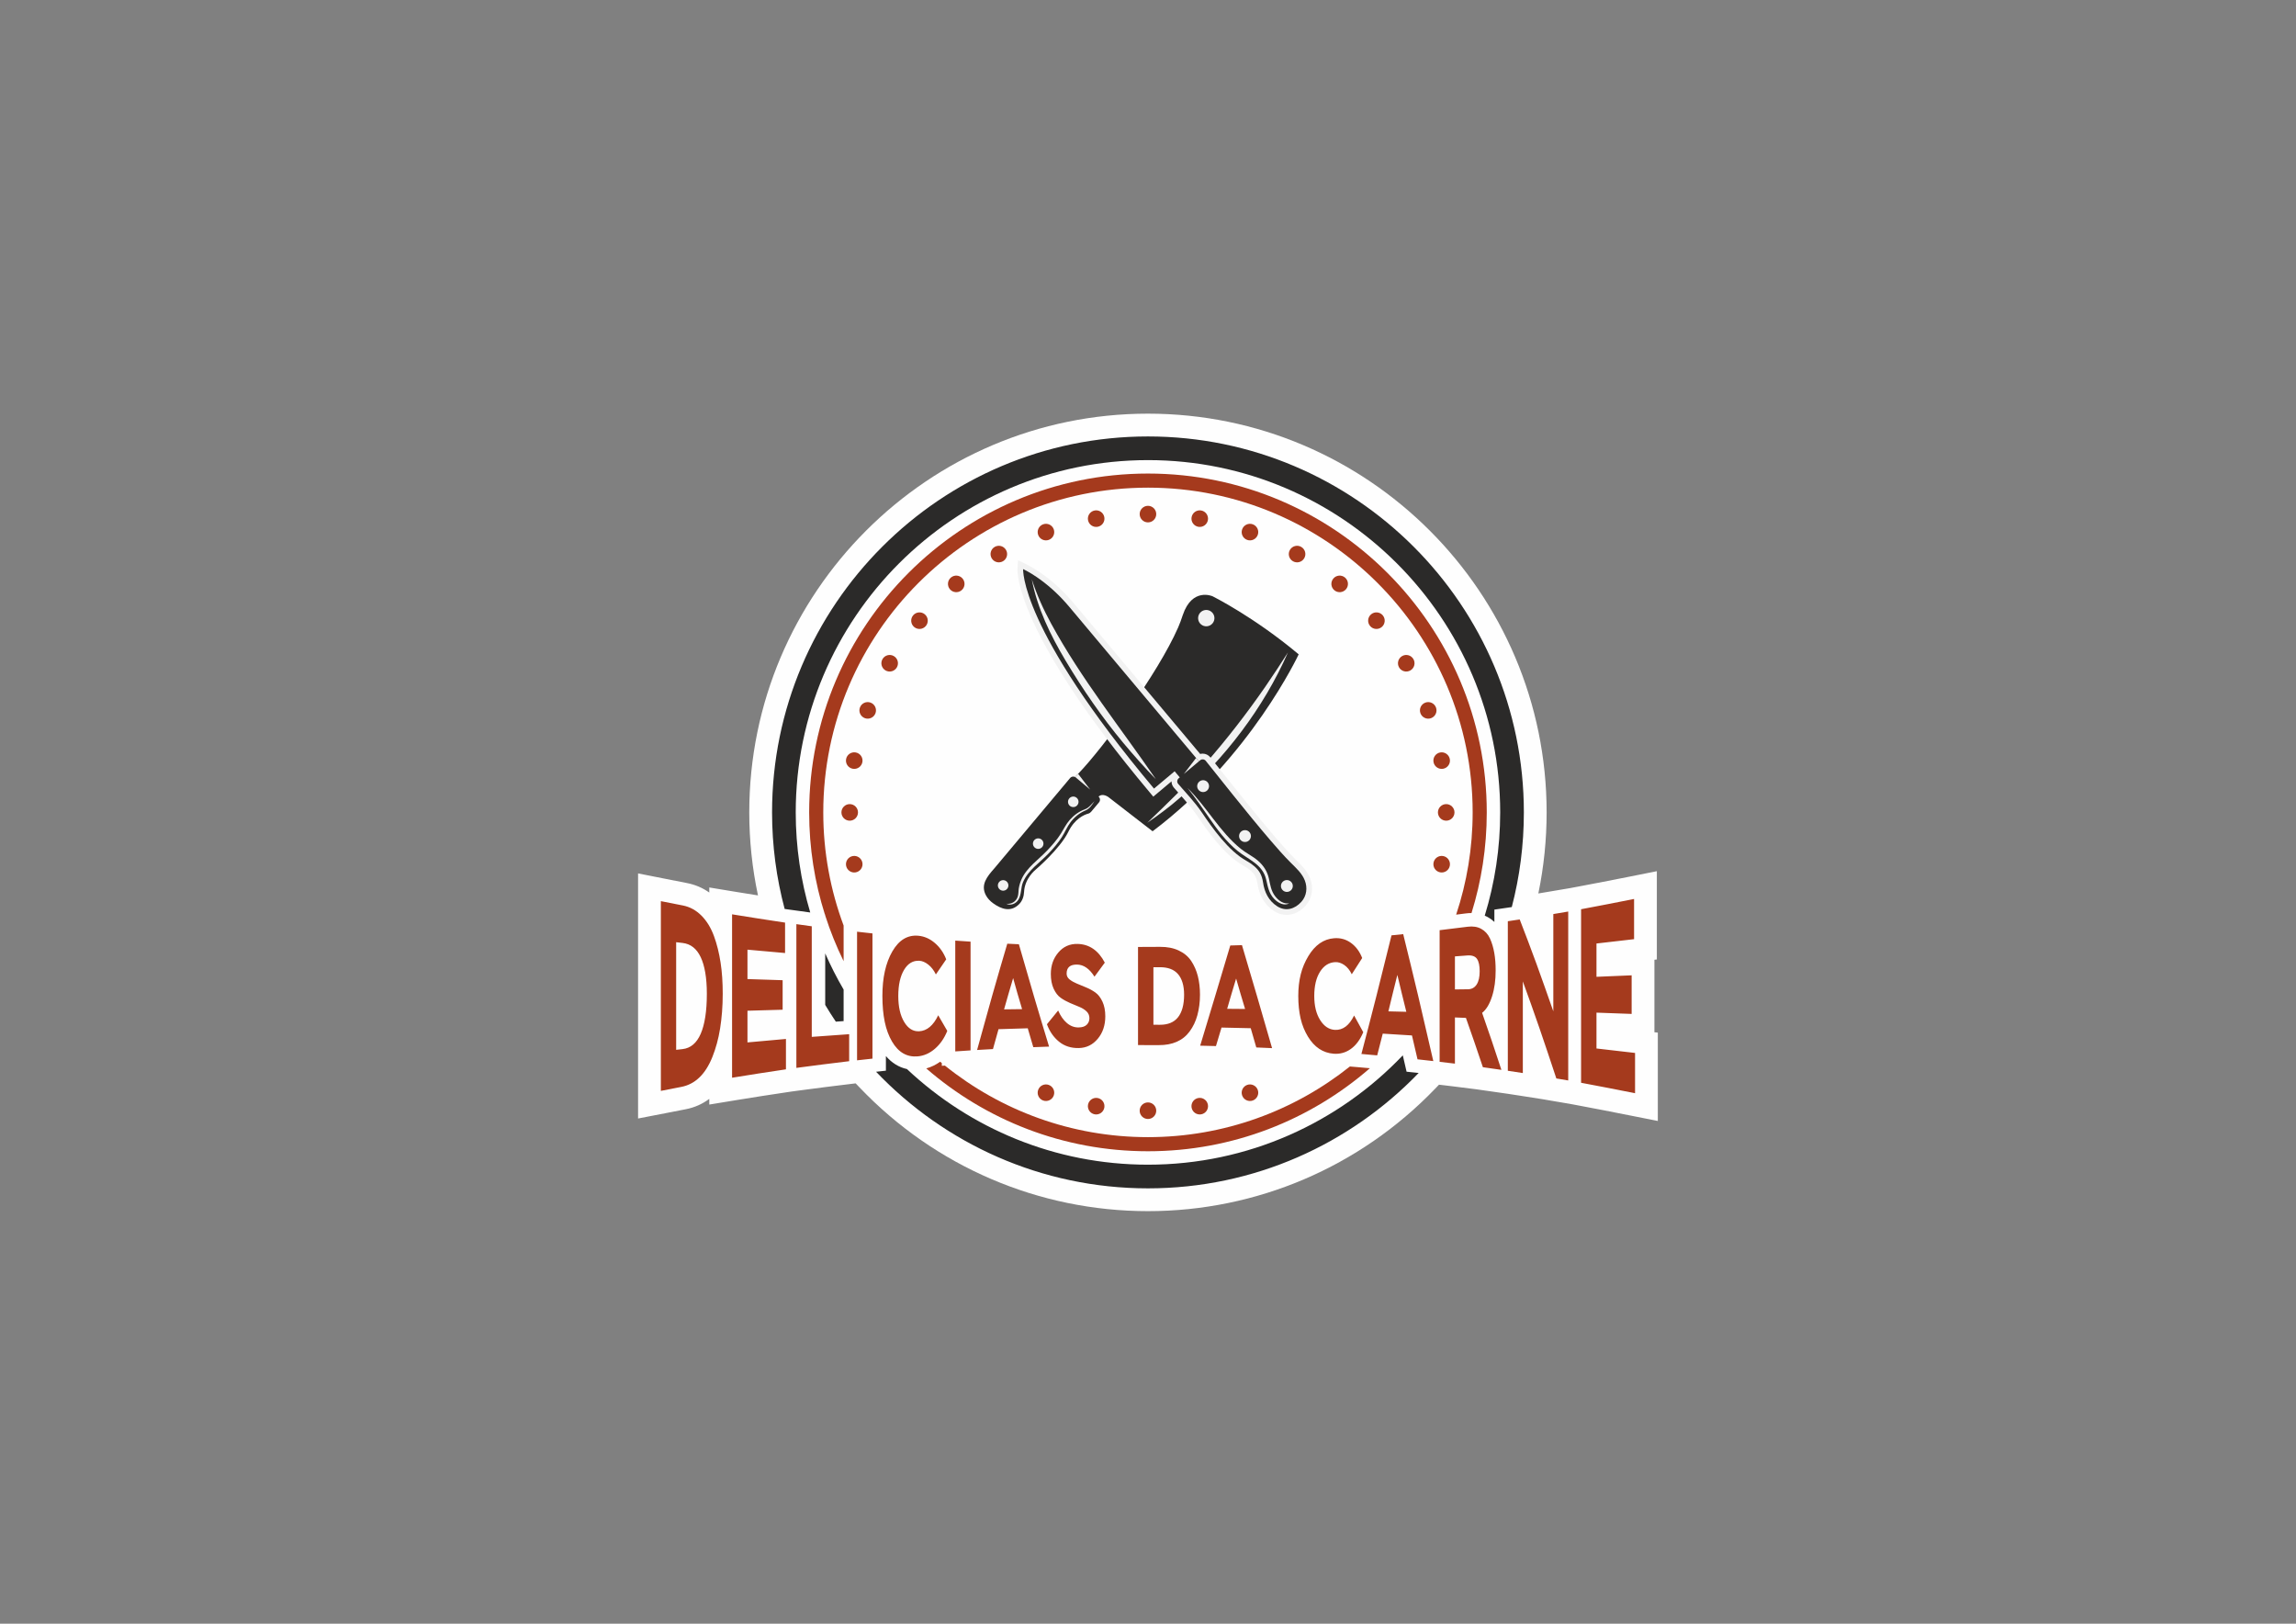 <?xml version="1.0" encoding="UTF-8"?>
<!DOCTYPE svg PUBLIC "-//W3C//DTD SVG 1.1//EN" "http://www.w3.org/Graphics/SVG/1.1/DTD/svg11.dtd">
<!-- Creator: CorelDRAW 2019 (64 Bit) -->
<svg xmlns="http://www.w3.org/2000/svg" xml:space="preserve" width="297mm" height="210mm" version="1.1" style="shape-rendering:geometricPrecision; text-rendering:geometricPrecision; image-rendering:optimizeQuality; fill-rule:evenodd; clip-rule:evenodd"
viewBox="0 0 29700 21000"
 xmlns:xlink="http://www.w3.org/1999/xlink"
 xmlns:xodm="http://www.corel.com/coreldraw/odm/2003">
 <rect x="0" y="0" width="29700" height="21000" fill="#808080" stroke="none"/>
 <defs>
  <style type="text/css">
   <![CDATA[
    .fil0 {fill:#FEFEFE}
    .fil1 {fill:#2B2A29;fill-rule:nonzero}
    .fil2 {fill:#A53A1D;fill-rule:nonzero}
    .fil3 {fill:#F2F2F2;fill-rule:nonzero}
   ]]>
  </style>
 </defs>
 <g id="Camada_x0020_1">
  <g id="_2591158954656">
   <path class="fil0" d="M18614.31 14028.77l-50.85 52.8c-974.59,1012.28 -2307.84,1582.69 -3713.94,1582.69 -1414.15,0 -2754.52,-576.86 -3730.16,-1599.23l-50.8 -53.25 -12.97 1.36 -35.66 4.32c-226.41,27.39 -452.81,55.32 -678.82,85.95l-103.1 13.99 -27.92 4.15c-231.06,34.4 -461.95,70.03 -692.47,107.93l-342.54 56.36 0 -73.51c-87.02,64.89 -188.59,111.68 -305.99,134.31 -88.18,17.01 -176.28,34.45 -264.45,51.5l-350.73 67.93 0 -357.25c0,-408.95 0,-817.87 0,-1226.81 0,-409.05 0,-818.06 0,-1227.11l0 -358.65 351.84 69.52c94.22,18.63 188.45,37.25 282.73,55.61 105.25,20.49 201.28,62.04 286.6,122.07l0 -65.4 342.66 56.51c95.68,15.77 191.46,31.09 287.27,46.11 -75.03,-352.68 -112.72,-712.47 -112.72,-1073.54 0,-2843.83 2313.42,-5157.13 5157.23,-5157.13 2843.75,0 5157.13,2313.37 5157.13,5157.13 0,352.42 -35.78,703.75 -107.26,1048.42l144.92 -24.3c64.28,-10.78 128.51,-21.82 192.79,-32.59l66.43 -11.14 94.55 -17.66c227.6,-42.49 454.89,-86.79 681.96,-132.08l352.38 -70.3 0 359.31c0,173.29 0,346.62 0,519.92l0 262.41 -31.5 3.67 0 201.49c0,166.39 0,332.76 0,499.15l0 236.95 44.11 5.07 0 262.66c0,173.66 0,347.29 0,520.95l0 358.97 -352.11 -69.91c-231.32,-45.92 -462.79,-91.36 -694.67,-134.5l-95.42 -17.76 -65.78 -11.04c-51.72,-8.69 -103.41,-17.36 -155.08,-26.28l-123.59 -21.33 -305.43 -47.85c-50.34,-7.9 -100.71,-15.75 -151.12,-23.22l-122.31 -17.53c-79.72,-11.43 -159.43,-22.78 -239.15,-34.14l-43.77 -6.23 -313.14 -39.4c-37.23,-4.69 -74.5,-9.11 -111.75,-13.43l-57.4 -6.64z"/>
   <g>
    <path class="fil1" d="M14849.52 5950.82c-2512.43,0 -4556.31,2043.98 -4556.31,4556.31 0,449.5 65.73,883.91 187.6,1294.38 -51.91,-7.27 -103.85,-14.4 -155.79,-21.5l-143.87 -19.64 -31.36 -4.71c-106,-398.61 -162.79,-817.02 -162.79,-1248.53 0,-2681.16 2181.36,-4862.42 4862.52,-4862.42 2681.06,0 4862.42,2181.26 4862.42,4862.42 0,422.72 -54.31,832.99 -156.2,1224.25l-76.28 11.24 -148.86 21.69 0 150.42c0,2.92 0,5.87 0,8.79 -25.65,-24.01 -54.42,-45 -86.19,-62.49 -12.63,-6.96 -25.46,-13.19 -38.45,-18.65 129.74,-422.47 199.77,-870.82 199.77,-1335.25 0,-2512.33 -2043.96,-4556.31 -4556.21,-4556.31zm-4174.98 6379.94c70.57,160.93 150.14,317.05 238.12,467.67l0 83.58c0,108.1 0,216.22 0,324.32l-100.91 7.13c-47.58,-70.83 -93.29,-143.01 -137.21,-216.37l0 -301.81 0 -364.52zm1057.55 1495.96c815.6,766.37 1912.55,1236.65 3117.43,1236.65 1295.27,0 2466.07,-543.36 3296.4,-1414.08l20.97 90.54 27.95 120.95 123.46 12.88 32.85 3.5c-885.17,919.4 -2127.7,1492.39 -3501.63,1492.39 -1381.8,0 -2630.84,-579.42 -3516.95,-1508l127.06 -14.03 0 -155.79c0,-11.06 0,-22.1 0,-33.16 73.46,85.73 164.92,144.86 272.46,168.15z"/>
    <path class="fil2" d="M14849.52 6307.03c-2316.01,0 -4200.1,1884.19 -4200.1,4200.1 0,514.51 93.15,1007.62 263.24,1463.55l0 79.5 0 381.16c-93.1,-189.75 -172.87,-387.15 -238.12,-591.01l0 -11.38 -3.88 -0.55c-132.19,-417.14 -203.69,-860.97 -203.69,-1321.27 0,-2416.55 1965.9,-4382.55 4382.55,-4382.55 2416.45,0 4382.45,1966 4382.45,4382.55 0,453.08 -69.09,890.34 -197.33,1301.75 -24.11,-0.08 -48.39,1.52 -72.71,4.64 -41.96,5.38 -83.9,10.7 -125.88,15.94 138.37,-415.93 213.47,-860.51 213.47,-1322.33 0,-2315.91 -1884.19,-4200.1 -4200,-4200.1zm-2688.02 7424.73c7.17,5.99 14.23,12.03 21.43,17.97l0 34.84 39.86 -2.73c719.84,578.52 1633.46,925.31 2626.73,925.31 986.55,0 1894.62,-342.12 2612.21,-913.72l134.05 11.38c41.5,3.53 83.02,7.27 124.5,11.02 -769.55,668.62 -1773.72,1073.85 -2870.76,1073.85 -1095.69,0 -2098.72,-404.14 -2867.87,-1071.2 64.65,-17.75 124.8,-47.27 179.85,-86.72z"/>
    <path class="fil2" d="M14956.63 6649.11c0,59.24 -47.98,107.21 -107.11,107.21 -59.23,0 -107.21,-47.97 -107.21,-107.21 0,-59.16 47.98,-107.13 107.21,-107.13 59.13,0 107.11,47.97 107.11,107.13z"/>
    <path class="fil2" d="M14285.03 6689.17c10.31,58.29 -28.65,113.85 -86.84,124.06 -58.29,10.32 -113.85,-28.62 -124.17,-86.84 -10.31,-58.29 28.63,-113.92 86.92,-124.16 58.29,-10.29 113.85,28.65 124.09,86.94z"/>
    <path class="fil2" d="M13630.63 6845.12c20.29,55.63 -8.43,117.16 -63.99,137.35 -55.66,20.3 -117.11,-8.43 -137.38,-63.99 -20.2,-55.65 8.43,-117.18 64.09,-137.37 55.56,-20.27 117.08,8.45 137.28,64.01z"/>
    <path class="fil2" d="M13013.31 7112.44c29.57,51.21 12,116.74 -39.3,146.31 -51.22,29.67 -116.75,12.11 -146.32,-39.18 -29.57,-51.24 -12.01,-116.75 39.2,-146.34 51.22,-29.64 116.75,-12.01 146.42,39.21z"/>
    <path class="fil2" d="M12451.72 7482.9c37.99,45.32 32.12,112.91 -13.22,150.91 -45.34,38.02 -112.9,32.13 -151,-13.22 -38.02,-45.31 -32.13,-112.9 13.19,-150.9 45.34,-38.1 112.93,-32.13 151.03,13.21z"/>
    <path class="fil2" d="M11962.98 7945.21c45.34,38 51.21,105.59 13.22,150.9 -38.1,45.35 -105.69,51.24 -151.03,13.22 -45.32,-38 -51.21,-105.59 -13.19,-150.91 38.09,-45.34 105.66,-51.23 151,-13.21z"/>
    <path class="fil2" d="M11561.93 8485.32c51.22,29.64 68.78,95.11 39.21,146.39 -29.57,51.24 -95.1,68.78 -146.32,39.21 -51.3,-29.57 -68.87,-95.1 -39.3,-146.39 29.67,-51.24 95.2,-68.77 146.41,-39.21z"/>
    <path class="fil2" d="M11260.78 9086.97c55.65,20.19 84.28,81.72 64.08,137.28 -20.29,55.66 -81.72,84.28 -137.38,64.09 -55.56,-20.3 -84.28,-81.73 -63.99,-137.38 20.2,-55.56 81.73,-84.28 137.29,-63.99z"/>
    <path class="fil2" d="M11068.68 9731.66c58.29,10.29 97.26,65.85 86.94,124.14 -10.31,58.29 -65.87,97.15 -124.16,86.94 -58.22,-10.32 -97.16,-65.88 -86.85,-124.17 10.22,-58.29 65.78,-97.16 124.07,-86.91z"/>
    <path class="fil2" d="M10991.48 10399.92c59.16,0 107.13,47.98 107.13,107.21 0,59.16 -47.97,107.13 -107.13,107.13 -59.14,0 -107.11,-47.97 -107.11,-107.13 0,-59.23 47.97,-107.21 107.11,-107.21z"/>
    <path class="fil2" d="M11031.46 11071.55c58.29,-10.32 113.85,28.62 124.16,86.91 10.32,58.29 -28.65,113.85 -86.94,124.17 -58.29,10.22 -113.85,-28.72 -124.07,-86.92 -10.31,-58.29 28.63,-113.85 86.85,-124.16z"/>
    <path class="fil2" d="M13429.26 14095.8c20.27,-55.58 81.72,-84.28 137.38,-64.01 55.56,20.19 84.28,81.72 63.99,137.28 -20.2,55.65 -81.72,84.28 -137.28,64.08 -55.66,-20.26 -84.29,-81.72 -64.09,-137.35z"/>
    <path class="fil2" d="M14074.02 14287.87c10.32,-58.29 65.88,-97.16 124.17,-86.92 58.19,10.32 97.15,65.88 86.84,124.17 -10.24,58.29 -65.8,97.13 -124.09,86.91 -58.29,-10.31 -97.23,-65.87 -86.92,-124.16z"/>
    <path class="fil2" d="M14742.31 14365.07c0,-59.13 47.98,-107.11 107.21,-107.11 59.13,0 107.11,47.98 107.11,107.11 0,59.24 -47.98,107.21 -107.11,107.21 -59.23,0 -107.21,-47.97 -107.21,-107.21z"/>
    <path class="fil2" d="M15413.91 14325.12c-10.31,-58.29 28.65,-113.85 86.94,-124.17 58.19,-10.24 113.75,28.63 124.07,86.92 10.31,58.29 -28.63,113.85 -86.92,124.16 -58.29,10.22 -113.85,-28.62 -124.09,-86.91z"/>
    <path class="fil2" d="M16068.31 14169.07c-20.29,-55.56 8.43,-117.09 63.99,-137.28 55.66,-20.27 117.11,8.43 137.38,64.01 20.2,55.63 -8.43,117.09 -64.09,137.35 -55.56,20.2 -117.08,-8.43 -137.28,-64.08z"/>
    <path class="fil2" d="M18630.26 11282.63c-58.29,-10.32 -97.26,-65.88 -86.94,-124.17 10.31,-58.29 65.87,-97.23 124.16,-86.91 58.22,10.31 97.16,65.87 86.85,124.16 -10.22,58.2 -65.78,97.14 -124.07,86.92z"/>
    <path class="fil2" d="M18707.46 10614.26c-59.13,0 -107.13,-47.97 -107.13,-107.13 0,-59.23 48,-107.21 107.13,-107.21 59.14,0 107.11,47.98 107.11,107.21 0,59.16 -47.97,107.13 -107.11,107.13z"/>
    <path class="fil2" d="M18667.48 9942.74c-58.29,10.21 -113.85,-28.65 -124.16,-86.94 -10.32,-58.29 28.65,-113.85 86.94,-124.14 58.29,-10.25 113.85,28.62 124.07,86.91 10.31,58.29 -28.63,113.85 -86.85,124.17z"/>
    <path class="fil2" d="M18511.46 9288.34c-55.66,20.19 -117.09,-8.43 -137.38,-64.09 -20.2,-55.56 8.43,-117.09 64.08,-137.28 55.56,-20.29 117.09,8.43 137.29,63.99 20.29,55.65 -8.43,117.08 -63.99,137.38z"/>
    <path class="fil2" d="M18244.12 8670.92c-51.22,29.57 -116.75,12.03 -146.32,-39.21 -29.57,-51.28 -12.01,-116.75 39.21,-146.39 51.21,-29.56 116.74,-12.03 146.41,39.21 29.57,51.29 12,116.82 -39.3,146.39z"/>
    <path class="fil2" d="M17873.77 8109.33c-45.34,38.02 -112.93,32.13 -151.03,-13.22 -37.99,-45.31 -32.12,-112.9 13.22,-150.9 45.34,-38.02 112.91,-32.13 151,13.21 38.02,45.32 32.13,112.91 -13.19,150.91z"/>
    <path class="fil2" d="M17411.44 7620.59c-38.1,45.35 -105.66,51.24 -151,13.22 -45.34,-38 -51.21,-105.59 -13.22,-150.91 38.1,-45.34 105.69,-51.31 151.03,-13.21 45.32,38 51.21,105.59 13.19,150.9z"/>
    <path class="fil2" d="M16871.25 7219.57c-29.57,51.29 -95.1,68.85 -146.32,39.18 -51.3,-29.57 -68.87,-95.1 -39.3,-146.31 29.67,-51.22 95.2,-68.85 146.42,-39.21 51.21,29.59 68.77,95.1 39.2,146.34z"/>
    <path class="fil2" d="M16269.68 6918.48c-20.27,55.56 -81.72,84.29 -137.38,63.99 -55.56,-20.19 -84.28,-81.72 -63.99,-137.35 20.2,-55.56 81.72,-84.28 137.28,-64.01 55.66,20.19 84.29,81.72 64.09,137.37z"/>
    <path class="fil2" d="M15624.92 6726.39c-10.32,58.22 -65.88,97.16 -124.07,86.84 -58.29,-10.21 -97.25,-65.77 -86.94,-124.06 10.24,-58.29 65.8,-97.23 124.09,-86.94 58.29,10.24 97.23,65.87 86.92,124.16z"/>
    <path class="fil1" d="M14210.19 10302.69c22.25,18.68 25.15,51.99 6.5,74.24l-101.68 121.17c-10.14,12.03 -23.6,21.3 -39.03,25.07 -49.5,13.79 -173.16,63.05 -257.03,235.79 -107.71,220.29 -423.61,489.58 -423.61,489.58 0,0 -140.01,110.88 -148.46,286.43 -2.47,58.96 -21.89,116.58 -63.39,158.32 -107.64,109.09 -231.37,65.03 -335.94,-10.46 -39.45,-28.05 -73.71,-63.85 -96.05,-106.97 -68.34,-133.97 16.28,-237.84 108.49,-342.39l982.32 -1170.68c18.67,-22.22 51.99,-25.12 74.23,-6.47l-9.8 -8.26c12.61,-11.93 25.82,-25.32 39.2,-39.79 323.24,-334.56 1031.22,-1294.91 1293.03,-1891.26 23.43,-52.32 42.44,-107.21 60.68,-161.92 121.77,-362.78 386.12,-243.21 386.12,-243.21 0,0 536.27,266.64 1113.3,750.86 0,0 -625.85,1339.82 -1889.81,2288.3l-571.67 -442.38c0,0 -73.7,-55.46 -127.4,-5.97z"/>
    <path class="fil3" d="M13028.21 11495.33c-24.11,28.81 -67.06,32.56 -95.87,8.35 -28.8,-24.2 -32.54,-67.05 -8.44,-95.87 24.21,-28.89 67.16,-32.64 95.95,-8.43 28.82,24.1 32.57,67.15 8.36,95.95z"/>
    <path class="fil3" d="M13481.82 10954.7c-24.1,28.82 -67.05,32.57 -95.85,8.36 -28.82,-24.11 -32.56,-67.06 -8.45,-95.88 24.2,-28.79 67.15,-32.63 95.97,-8.43 28.79,24.21 32.54,67.16 8.33,95.95z"/>
    <path class="fil3" d="M13935.46 10414.08c-24.13,28.79 -67.08,32.56 -95.88,8.43 -28.79,-24.21 -32.56,-67.16 -8.43,-95.95 24.21,-28.79 67.16,-32.56 95.95,-8.43 28.82,24.2 32.56,67.15 8.36,95.95z"/>
    <path class="fil3" d="M16659.98 8438.97c-315.05,717.11 -811.27,1365.28 -1398.69,1880.68 -132.86,116.58 -274.92,222.1 -420.73,321.72 257.53,-249.03 515.4,-494.03 751.8,-763.9 276.37,-315.59 533.06,-646.48 771.85,-991.36 101.74,-147.02 199.21,-296.74 295.77,-447.14z"/>
    <path class="fil3" d="M14157.63 10361.93c-33.58,49.15 -61.96,97.39 -117.79,120.58 -77.04,31.96 -143.25,87.09 -193.01,153.57 -44.5,59.47 -71.41,128.85 -111.39,191.05 -48.74,75.85 -108.82,145.04 -170.78,210.33 -113.52,119.65 -264.93,215.33 -331.07,371.96 -30.34,71.6 -19.08,163.81 -61.36,228.74 -34.01,52.16 -97.56,77.38 -155.78,50.71 67.08,8.26 128.44,-28.05 148.87,-93.75 10.59,-33.92 7.69,-70.57 13.32,-105.5 6.54,-40.39 18.64,-79.93 35.26,-117.25 68.95,-154.84 221.49,-255.48 335.18,-375.9 62.97,-66.82 124.76,-136.78 173.75,-214.85 37.76,-60.08 67.23,-123.05 114.46,-176.9 53.17,-60.68 120.59,-110.1 196.68,-137.81 54.04,-19.76 83,-65.2 123.66,-104.98z"/>
    <path class="fil3" d="M15684.75 8062.46c-37.51,44.74 -104.23,50.54 -148.87,13.05 -44.76,-37.52 -50.54,-104.24 -13.05,-148.88 37.49,-44.74 104.14,-50.63 148.88,-13.04 44.74,37.49 50.54,104.14 13.04,148.87z"/>
    <path class="fil3" d="M14101.9 10211.77l-195.16 -163.71c12.61,-11.93 25.82,-25.32 39.2,-39.79l155.96 203.5z"/>
    <path class="fil3" d="M16643.02 11832.79c-56.14,0 -110.27,-16.42 -161.05,-48.72 -120.66,-77.06 -193.71,-198.74 -217.05,-361.5 -12.7,-82.76 -41.26,-122.04 -86.07,-161.68 -27.61,-23.94 -58.21,-45.08 -90.25,-62.45 -259.24,-141.65 -490.11,-482.26 -601.06,-645.8 -68.07,-100.47 -142.47,-184.14 -221.3,-272.87 -27.03,-30.41 -54.3,-61.02 -81.65,-92.88 -19.68,-22.49 -30.41,-51.31 -30.24,-81.56l-235.82 197.87 -47.54 -56.57c-1745.72,-2080.46 -1711.87,-2859.61 -1709.58,-2891.73l7.76 -109.51 98.51 48.49c75,36.81 153.99,85.22 234.7,143.85 139.58,102.08 269.81,224.8 387.4,364.91l1635.18 1948.78c10.48,-2.9 21.47,-4.35 32.47,-4.35 37.82,0 73.29,17.05 97.23,46.62 29.56,36.38 77.47,96.46 137.37,171.8 173.93,218.5 464.97,584.18 701.94,859.68 89.14,103.37 170.02,196.01 257.13,282.42l21.98 21.81c67.15,65.97 136.6,134.14 174.87,232.32 47.2,123.39 24.78,257.43 -58.29,350.34 -69.55,77.78 -157.14,120.73 -246.64,120.73l0 0z"/>
    <path class="fil1" d="M16338.12 11412.15c17.56,122.89 69.88,236.93 183.63,309.52 109.36,69.79 227.63,36.48 312.86,-58.89 67.66,-75.66 80.36,-180.47 44.47,-274.23 -36.38,-93.39 -110.61,-159.36 -180.14,-228.47 -91.7,-91.19 -176.49,-188.76 -260.94,-286.76 -317.53,-368.92 -722.4,-887.73 -840.86,-1033.2 -18.07,-22.39 -50.54,-25.63 -72.62,-7.15l-16.18 13.55 -1675.14 -1996.42c-110.63,-131.75 -235.3,-251.05 -374.11,-352.56 -68.6,-49.76 -145.06,-98.58 -223.95,-137.35 0,0 -54.14,757.5 1692.43,2838.97l267 -224.05 66.38 79.08 -14.49 12.11c-21.65,18.24 -24.54,51.04 -5.87,72.35 107.95,125.27 213.54,232.99 308.14,372.42 130.81,193.1 342.32,495.18 575.07,622.34 37.22,20.2 72.08,44.47 103.97,72.09 61.77,54.64 95.51,110.44 110.35,206.65z"/>
    <path class="fil3" d="M16587.73 11508.13c27.17,32.46 75.58,36.64 108.05,9.44 32.46,-27.27 36.64,-75.68 9.47,-108.05 -27.28,-32.46 -75.59,-36.74 -108.08,-9.47 -32.47,27.2 -36.72,75.59 -9.44,108.08z"/>
    <path class="fil3" d="M16045.89 10862.42c27.28,32.47 75.69,36.72 108.06,9.45 32.49,-27.18 36.74,-75.59 9.47,-108.05 -27.18,-32.4 -75.59,-36.65 -108.06,-9.47 -32.39,27.27 -36.64,75.68 -9.47,108.07z"/>
    <path class="fil3" d="M15504.16 10216.79c27.2,32.47 75.59,36.65 108.05,9.47 32.47,-27.27 36.65,-75.58 9.47,-108.05 -27.27,-32.49 -75.58,-36.74 -108.05,-9.47 -32.47,27.18 -36.74,75.59 -9.47,108.05z"/>
    <path class="fil3" d="M13346.6 7490.66c69.61,372.39 243.13,727.59 435.88,1050.9 222.6,373.44 469.57,732.28 747.98,1066.51 134.99,162.09 275.26,318.82 421.82,470.43 -458.9,-667.79 -966.38,-1299.17 -1355.23,-2013.06 -99.96,-183.47 -187.48,-375.37 -250.45,-574.78z"/>
    <path class="fil3" d="M15362.1 10192.42c100.05,125.37 189.96,254.56 280.45,386.82 104.48,152.55 219.2,305.07 362.96,423.03 141.38,115.97 324.25,172.31 371.98,369.49 22.66,93.49 34.59,181.61 105.25,254.3 49.26,50.63 124.75,95.44 194.9,57.01 -75.86,11.26 -138.06,-34.08 -182.63,-91.26 -53.26,-68.34 -63.14,-146.66 -80.87,-228.4 -20.46,-94.07 -71,-170.93 -143.86,-233.33 -68,-58.29 -150.25,-95.85 -219.94,-152.11 -273.74,-220.8 -439.14,-540.8 -688.24,-785.55z"/>
    <polygon class="fil3" points="15313.61,10009.96 15508.34,9846.52 15471.96,9803.23 "/>
    <path class="fil2" d="M8548.62 14108.82c0,-408.68 0,-818.13 0,-1226.81 0,-408.68 0,-818.16 0,-1227.11 94.51,18.68 189.05,37.35 283.53,55.76 93.24,18.14 173.4,62.88 241.95,132.04 68.78,69.4 122.06,156.8 161.29,263.5 38.9,105.75 66.77,219.87 85.71,343.19 18.84,122.54 27.71,257.19 27.71,404.74 0,164.1 -12.71,313.75 -34.01,448.13 -21.53,135.66 -56.02,258.01 -99.55,367.37 -88.78,223.04 -223.09,353.12 -401.99,387.64 -88.22,17.01 -176.44,34.47 -264.64,51.55zm281.02 -1913.22c-27.71,-3.19 -55.47,-6.31 -83.17,-9.71 0,232.22 0,464.43 0,696.12 0,231.95 0,464.16 0,695.85 27.7,-3.16 55.46,-6.28 83.17,-9.47 104.6,-12.05 182.33,-78.27 234.39,-198.03 51.26,-117.98 79.38,-290.08 79.38,-517.03 0,-207.74 -28.07,-365.39 -79.38,-473.9 -52.01,-110.01 -129.79,-171.8 -234.39,-183.83zm640.15 1743.09c0,-351.89 0,-704.55 0,-1056.68 0,-351.89 0,-704.55 0,-1056.68 228.11,37.61 456.19,72.59 685.53,107.04 0,131.21 0,262.46 0,393.41 -162.55,-14.18 -325.12,-28.65 -486.41,-43.39 0,126.75 0,253.53 0,380.28 151.22,5 302.44,10 454.91,14.73 0,127.28 0,254.3 0,381.6 -152.47,4.47 -303.69,8.67 -454.91,13.14 0,136.75 0,273.24 0,409.72 165.08,-15.51 331.43,-29.98 497.77,-44.69 0,131.22 0,261.93 0,392.88 -233.14,34.72 -465.02,70.49 -696.89,108.64zm831.73 -127.31c0,-309.52 0,-619.59 0,-929.37 0,-309.54 0,-619.59 0,-929.67 65.51,8.94 132.3,18.14 199.1,27.61 0,238.28 0,477.07 0,715.33 0,238.28 0,476.8 0,715.05 161.29,-11.83 322.61,-23.4 483.9,-34.71 0,116.51 0,233.02 0,349.26 -228.08,27.61 -456.17,55.75 -683,86.5zm785.06 -97.81c0,-276.93 0,-554.39 0,-831.56 0,-276.93 0,-554.37 0,-831.83 65.54,7.1 132.33,14.73 199.12,22.1 0,269.8 0,539.9 0,809.73 0,269.83 0,539.9 0,809.72 -66.79,7.37 -133.58,14.98 -199.12,21.84zm1049.72 -582.53c39.09,67.85 78.15,135.18 117.21,201.97 -39.06,97.06 -93.58,174 -160.03,231.18 -67.11,57.73 -141.18,90.85 -221.81,98.1 -138.61,12.44 -249.95,-50.54 -332.68,-191.47 -41.99,-71.52 -74.38,-156.99 -94.5,-255.09 -20.17,-98.34 -30.25,-210.11 -30.25,-333.99 0,-115.97 10.03,-222.5 31.5,-319.28 21.36,-96.24 53.58,-182.59 97.04,-257.46 86.31,-148.66 197.84,-214.72 335.19,-202.74 79.38,6.93 152.12,39.62 216.76,95.71 63.87,55.41 112.16,124.93 144.92,209.6 -45.37,64.43 -89.48,129.65 -133.59,195.14 -26.45,-54.18 -59.23,-96.51 -98.29,-127.28 -39.06,-30.75 -78.15,-47.57 -115.93,-49.45 -81.91,-4.13 -147.16,34.4 -196.59,116.24 -50.12,83 -75.61,196.2 -75.61,339.52 0,139.12 25.44,251.54 76.87,336.62 50.63,83.75 114.67,123.66 192.82,119.65 100.78,-5.17 183.97,-74.69 246.97,-206.97zm220.55 467.33c0,-238.52 0,-477.58 0,-716.36 0,-238.79 0,-477.58 0,-716.63 65.52,4.71 131.05,9.44 197.85,13.41 0,234.31 0,468.9 0,703.22 0,234.32 0,468.9 0,703.22 -66.8,3.94 -132.33,8.67 -197.85,13.14zm282.27 -18.41c64.26,-235.11 129.48,-467.93 194.08,-697.95 63.91,-227.56 131.05,-453.13 196.58,-676.68 49.14,2.11 99.55,4.74 149.94,7.11 64.28,225.11 129.6,448.46 194.08,669.57 64.03,219.63 131.07,437.86 196.58,654.3 -68.05,2.37 -136.1,4.74 -204.15,7.37 -23.93,-81.26 -47.87,-162.53 -71.81,-244.32 -126.03,3.67 -252.05,7.63 -378.05,11.57 -23.97,85.2 -47.9,170.93 -71.84,257.2 -69.31,3.93 -137.36,7.89 -205.41,11.83zm466.27 -929.64c-20.17,66.79 -40.36,133.85 -59.23,201.18 -18.91,67.56 -39.06,135.18 -57.98,203.01 76.87,-1.04 155.02,-1.84 233.14,-2.88 -20.17,-66.55 -40.37,-133.07 -59.23,-199.87 -18.92,-67.03 -37.81,-134.11 -56.7,-201.44zm952.69 602.49c22.9,-22.32 34.01,-51.02 34.01,-84.93 0,-33.94 -12.3,-63.17 -36.55,-86.53 -24.88,-23.97 -55.49,-43.05 -91.99,-58.12 -36.57,-15.13 -77.03,-31.75 -120.97,-50.49 -42.98,-18.31 -83.32,-40.58 -120.98,-66.82 -36.67,-25.53 -67.32,-64.98 -91.99,-118.08 -24.44,-52.61 -36.55,-116.74 -36.55,-191.44 0,-108.36 31.94,-200.57 97.04,-277.19 64.69,-76.14 147.45,-113.51 249.51,-110.98 151.2,3.75 268.43,84.16 351.6,241.95 -45.36,60.49 -89.47,120.72 -133.58,181.47 -64.28,-102.84 -139.89,-155.23 -225.58,-156.49 -89.45,-1.33 -134.84,37.35 -134.84,116.24 0,29.98 12.51,55.66 37.81,75.73 26.35,20.92 56.84,38.2 93.26,53.39 35.37,14.76 75.54,31.81 119.7,49.71 44.01,17.83 84.33,39.91 120.98,66 36.4,25.94 67.32,65.51 92.01,118.87 24.44,52.88 36.52,116.25 36.52,189.1 0,115.45 -32.32,212.34 -97.01,290.07 -65.08,78.2 -146.19,117.89 -243.23,120.45 -100.78,2.68 -187.75,-24.74 -258.33,-82.33 -70.54,-57.59 -122.23,-132.52 -156.25,-225.35 47.88,-59.45 95.76,-118.61 144.92,-177.53 30.24,69.16 67.81,123.39 113.41,161.99 46.36,39.21 97.04,57.64 151.22,56.82 47.86,-0.72 82.18,-12.39 105.86,-35.51zm662.83 263.77c0,-211.45 0,-423.13 0,-634.31 0,-211.44 0,-423.15 0,-634.85 94.52,0 189.07,-0.54 284.8,-1.31 93.27,-0.77 173.76,15.32 241.96,47.32 67.88,31.89 122.37,76.72 161.31,135.18 39.19,58.82 67.38,124 85.69,196.2 18.21,71.89 27.73,152.26 27.73,240.36 0,97.83 -12.59,186.75 -34.04,265.87 -21.38,78.89 -55.44,148.87 -99.55,208.83 -88.19,119.91 -223.08,178.64 -401.99,177.24 -89.47,-0.7 -177.69,-0.8 -265.91,-0.53zm282.29 -1007.24c-27.73,0.1 -55.44,0.54 -83.17,0.27 0,124.14 0,248.26 0,372.13 0,123.88 0,247.99 0,371.87 27.73,0.26 55.46,0.17 83.17,0.26 104.6,0.39 182.67,-31.64 234.39,-96.26 51.6,-64.47 79.38,-162.26 79.38,-292.44 0,-119.14 -27.78,-208.23 -79.38,-267.46 -51.72,-59.35 -129.81,-88.78 -234.39,-88.37zm521.71 1014.87c64.26,-213.28 129.96,-427.33 194.07,-642.47 64.41,-216.13 129.8,-434.19 195.31,-653.26 50.41,-1.31 100.83,-2.64 151.22,-4.47 64.28,217.24 130.06,436.77 194.07,657.73 64.5,222.68 129.8,447.6 195.33,674.28 -68.05,-3.4 -136.09,-6.04 -204.14,-8.94 -23.94,-83.36 -47.88,-165.93 -71.85,-248.78 -126,-3.41 -252.02,-5.78 -378.04,-8.41 -23.94,79.96 -47.88,159.63 -71.82,239.32 -68.05,-1.84 -136.1,-3.67 -204.15,-5zm464.99 -868.11c-20.15,65.48 -40.32,131 -59.21,196.19 -18.89,65.2 -37.8,130.16 -56.72,195.14 76.87,0.51 153.73,1.04 231.88,1.84 -20.17,-65.76 -40.32,-131.54 -59.23,-197.24 -18.87,-65.49 -37.81,-130.71 -56.72,-195.93zm1526.06 477.84c39.09,71.52 78.15,143.32 118.47,216.17 -40.32,96 -93.22,168.64 -161.29,216.98 -66.75,47.37 -139.87,67.25 -220.53,61.26 -138.59,-10.29 -250.5,-84.09 -333.96,-221.69 -41.26,-68.02 -74.29,-145.98 -94.5,-233.28 -20.1,-86.77 -30.25,-184.34 -30.25,-291.9 0,-100.74 10.17,-193.81 31.5,-279.04 21.5,-85.97 55.05,-163.85 98.29,-235.88 86.53,-144.12 197.9,-221.74 333.94,-231.96 80.69,-6.06 152.46,13.46 216.76,59.69 65.49,47.11 113.42,112.57 146.17,196.2 -45.36,71 -90.73,140.96 -134.84,210.12 -25.19,-52.86 -57.78,-92.86 -97.01,-119.92 -38.89,-26.83 -78.15,-38.96 -117.21,-37.08 -80.63,3.89 -146.41,44.84 -196.59,124.65 -49.35,78.49 -74.35,183.04 -74.35,313.22 0,126.5 25,229.99 75.61,310.58 51.43,81.91 115.98,124.33 192.82,127.81 102.06,4.64 183.97,-56.79 246.97,-185.93zm94.53 497.57c64.26,-246.15 130.25,-495.88 194.07,-749.77 64.69,-257.34 129.8,-519.12 195.33,-784.48 50.39,-5.27 100.81,-10.53 151.22,-15.51 64.26,262.19 130.3,529.03 194.05,799.99 64.77,275.22 129.8,556.21 195.33,841.81 -68.05,-7.88 -136.1,-15.78 -204.15,-22.88 -23.93,-103.61 -47.87,-206.44 -71.81,-308.74 -126.03,-8.14 -252.05,-16.04 -378.08,-23.41 -23.94,94.16 -47.87,187.77 -71.81,281.13 -68.05,-6.04 -136.1,-12.36 -204.15,-18.14zm465.01 -1022.5c-20.17,79.43 -40.24,158.64 -59.23,237.49 -18.79,78.12 -37.8,155.95 -56.72,233.78 76.87,1.86 153.76,3.97 231.88,5.8 -20.17,-80.46 -40.27,-160.71 -59.23,-240.38 -18.82,-79.14 -37.81,-158.03 -56.7,-236.69zm744.75 1147.42c-66.79,-8.41 -132.31,-15.78 -197.84,-23.41 0,-283.77 0,-567.51 0,-851.28 0,-283.5 0,-567.53 0,-851.27 119.72,-13.94 240.72,-28.92 361.67,-44.45 69.3,-8.89 127.28,0.29 176.41,27.34 49.14,27.08 87.59,68.63 113.42,125.18 25.8,56.53 43.48,119 55.44,186.2 11.96,67.16 17.66,143.06 17.66,227.75 0,122.28 -14.45,234.29 -46.63,334.52 -32.08,99.88 -74.35,170.4 -128.53,212.74 41.57,119.14 83.46,239.52 124.74,361.6 41.86,123.78 83.17,248.79 124.77,375.54 -80.66,-11.57 -160.06,-22.88 -239.44,-34.18 -36.55,-108.87 -72.88,-216.81 -109.65,-323.72 -36.28,-105.54 -73.07,-210.41 -109.62,-314.01 -47.88,-2.1 -95.78,-3.94 -142.4,-5.8 0,99.67 0,199.1 0,298.77 0,99.4 0,198.81 0,298.48zm160.04 -1399.08c-54.19,4.08 -107.11,8.14 -160.04,12.1 0,142.53 0,285.08 0,427.33 55.44,-0.77 112.18,-1.54 168.85,-2.1 47.91,-0.46 85.83,-20.97 112.16,-61.26 26.57,-40.68 39.06,-97.83 39.06,-170.96 0,-71.52 -10.77,-125.3 -34.01,-159.89 -23.38,-34.81 -65.56,-49.78 -126.02,-45.22zm1305.54 1616.82c-51.68,-8.67 -103.35,-17.34 -153.74,-26.04 -73.09,-221.42 -145.47,-438.13 -218.01,-649.04 -71.09,-206.68 -143.66,-408.68 -215.5,-606.18 0,197.5 0,395.01 0,592.51 0,197.51 0,395.27 0,592.78 -65.51,-10.27 -129.79,-20.27 -194.05,-29.47 0,-322.15 0,-644.84 0,-966.99 0,-322.15 0,-644.57 0,-967.01 50.39,-7.34 102.06,-14.98 153.73,-23.14 71.84,186.73 145.69,377.93 216.76,573.84 72.59,200.11 144.91,405.27 218.01,614.59 0,-209.58 0,-419.46 0,-629.06 0,-209.58 0,-419.46 0,-629.06 64.26,-10.78 128.54,-21.82 192.8,-32.59 0,364.23 0,728.46 0,1092.43 0,363.97 0,728.47 0,1092.43zm166.34 29.71c0,-373.94 0,-748.17 0,-1122.14 0,-373.7 0,-748.2 0,-1122.17 228.08,-42.58 456.17,-87.03 685.54,-132.78 0,173.56 0,346.59 0,519.92 -162.58,18.91 -325.13,38.12 -486.44,55.99 0,143.61 0,287.2 0,430.78 151.22,-6.3 302.44,-12.89 454.94,-19.2 0,166.46 0,332.95 0,499.15 -152.5,-5.54 -303.72,-11.31 -454.94,-16.57 0,154.65 0,309.27 0,463.63 166.34,18.94 332.68,38.41 499.05,57.62 0,173.83 0,347.39 0,520.95 -233.14,-46.28 -466.27,-92.03 -698.15,-135.18z"/>
   </g>
  </g>
 </g>
</svg>
